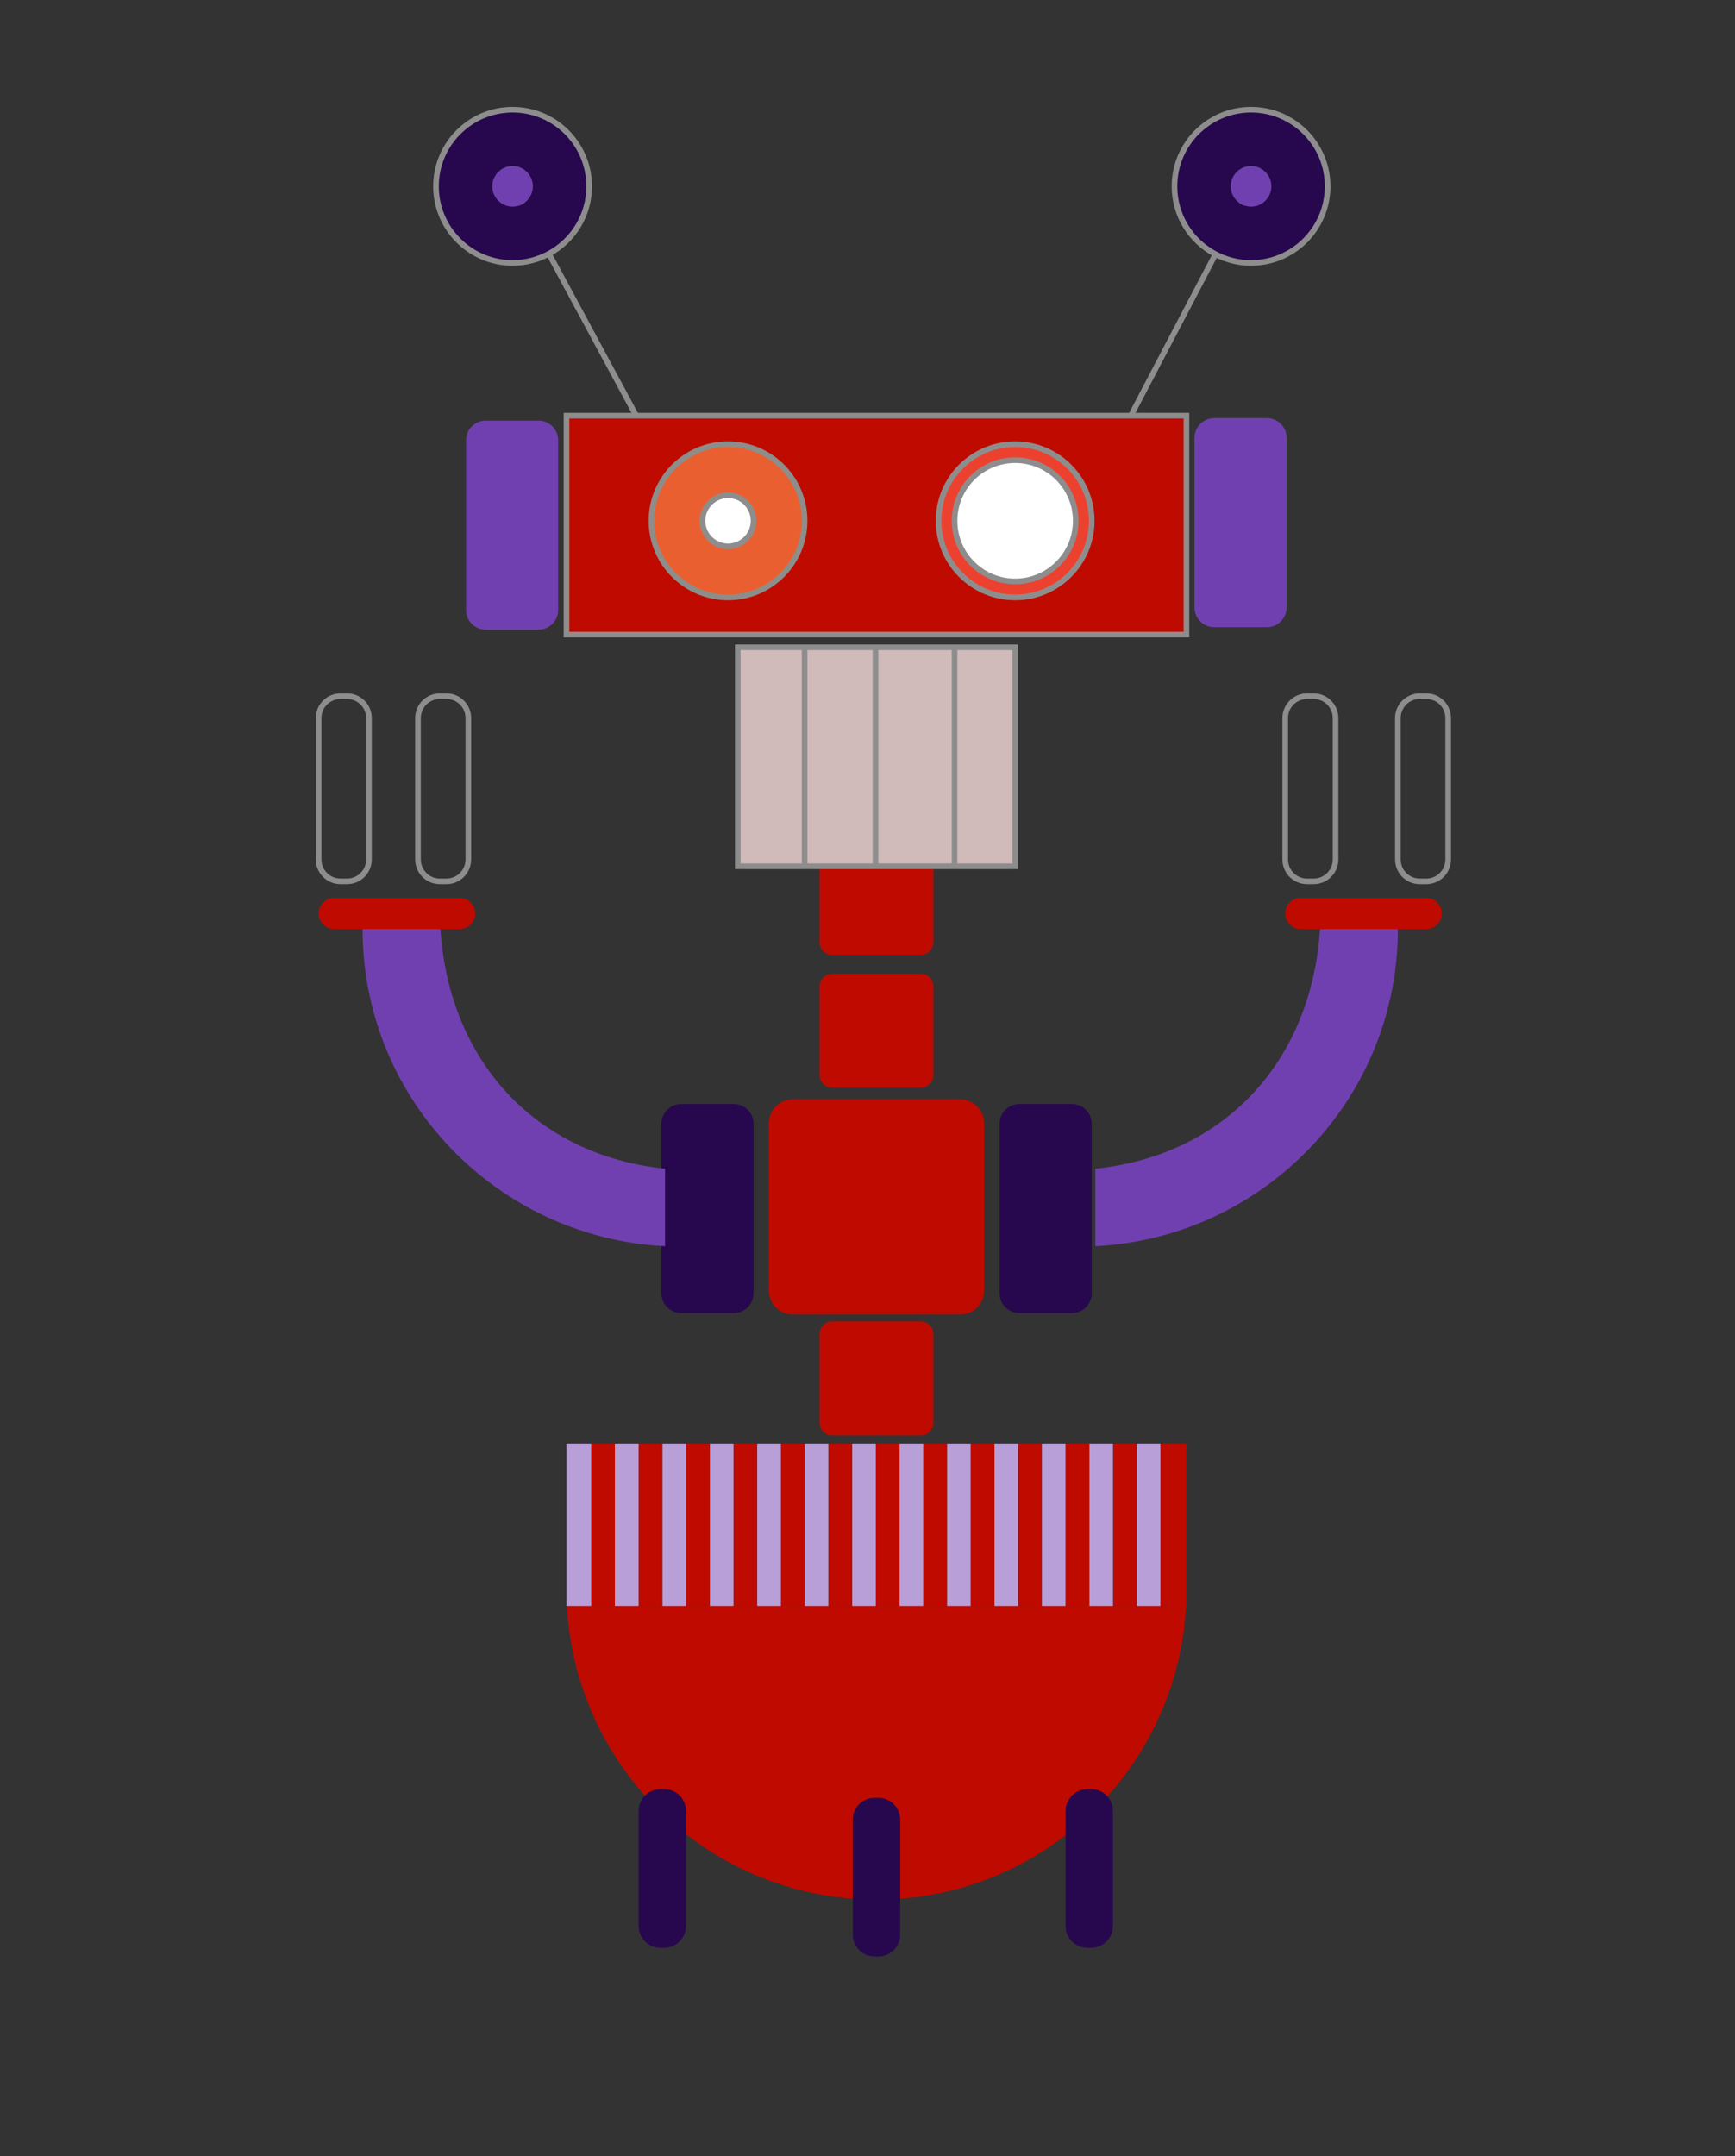 <?xml version="1.0" encoding="utf-8"?>
<!-- Generator: Adobe Illustrator 17.0.0, SVG Export Plug-In . SVG Version: 6.00 Build 0)  -->
<!DOCTYPE svg PUBLIC "-//W3C//DTD SVG 1.1//EN" "http://www.w3.org/Graphics/SVG/1.1/DTD/svg11.dtd">
<svg version="1.1" id="Capa_1" xmlns="http://www.w3.org/2000/svg" xmlns:xlink="http://www.w3.org/1999/xlink" x="0px" y="0px"
	 width="308.333px" height="383px" viewBox="0 0 308.333 383" enable-background="new 0 0 308.333 383" xml:space="preserve">
<rect x="0" y="0" width="308.333" height="383" fill="#333333" stroke="none"/>
<polyline fill="none" stroke="#8E8D8D" stroke-miterlimit="10" points="91.093,33.097 92.799,36.266 97.55,45.07 130.947,106.977 
	"/>
<polyline fill="#1D0403" stroke="#8E8D8D" stroke-miterlimit="10" points="222.327,33.097 220.655,36.283 216.012,45.144 
	183.59,106.977 "/>
<path fill="#BF0A00" d="M255.419,164.203c0.499-0.499,0.811-1.185,0.811-1.95c0-1.525-1.236-2.761-2.755-2.761H231.16
	c-1.525,0-2.761,1.236-2.761,2.761s1.236,2.761,2.761,2.761h3.43h13.833h5.051C254.234,165.013,254.92,164.707,255.419,164.203z"/>
<path fill="#7140B0" d="M248.423,165.013H234.59c-1.519,23.374-16.832,40.16-39.928,42.575v13.77
	C224.618,219.805,248.423,195.173,248.423,165.013z"/>
<path fill="#27084E" d="M220.655,36.283c0.499,0.266,1.071,0.414,1.672,0.414c1.99,0,3.606-1.616,3.606-3.6
	c0-1.99-1.616-3.606-3.606-3.606c-1.984,0-3.6,1.616-3.6,3.606C218.727,34.48,219.51,35.682,220.655,36.283z M216.012,45.144
	c-4.331-2.268-7.29-6.814-7.29-12.047c0-7.517,6.094-13.612,13.606-13.612c7.517,0,13.612,6.094,13.612,13.612
	c0,7.512-6.094,13.606-13.612,13.606C220.048,46.703,217.9,46.142,216.012,45.144z"/>
<path fill="#7140B0" d="M228.648,77.772v30.12c0,1.933-1.57,3.509-3.509,3.509h-9.354c-1.939,0-3.509-1.576-3.509-3.509v-30.12
	c0-1.939,1.57-3.509,3.509-3.509h9.354C227.078,74.263,228.648,75.833,228.648,77.772z"/>
<path fill="#7140B0" d="M220.655,36.283c-1.145-0.601-1.928-1.803-1.928-3.186c0-1.99,1.616-3.606,3.6-3.606
	c1.99,0,3.606,1.616,3.606,3.606c0,1.984-1.616,3.6-3.606,3.6C221.726,36.697,221.154,36.549,220.655,36.283z"/>
<polygon fill="#BF0A00" points="210.847,256.395 210.847,285.239 210.773,285.239 206.215,285.239 206.215,256.395 "/>
<path fill="#BF0A00" d="M210.847,73.832v38.884H100.673V73.832h26.588h52.643H210.847z M194.015,92.506
	c0-7.517-6.094-13.612-13.606-13.612c-7.517,0-13.612,6.094-13.612,13.612c0,7.517,6.094,13.612,13.612,13.612
	C187.921,106.118,194.015,100.023,194.015,92.506z M142.988,92.506c0-7.517-6.094-13.612-13.606-13.612
	c-7.517,0-13.612,6.094-13.612,13.612c0,7.517,6.094,13.612,13.612,13.612C136.893,106.118,142.988,100.023,142.988,92.506z"/>
<path fill="#BF0A00" d="M206.215,285.239h4.558c-1.451,27.722-23.396,50.024-50.971,52.02v-14.048c0-2.149-1.74-3.889-3.889-3.889
	h-0.646c-2.149,0-3.889,1.74-3.889,3.889v14.02c-27.416-2.154-49.185-24.383-50.625-51.991h4.309h4.212h4.218h4.212h4.218h4.212
	h4.218h4.212h4.218h4.212h4.218h4.212h4.218h4.212h4.218h4.212h4.212h4.218h4.212h4.218h4.212h4.218h4.212h4.218H206.215z"/>
<rect x="202.003" y="256.395" fill="#B89FD8" width="4.212" height="28.844"/>
<rect x="197.785" y="256.395" fill="#BF0A00" width="4.218" height="28.844"/>
<rect x="193.573" y="256.395" fill="#B89FD8" width="4.212" height="28.844"/>
<path fill="#27084E" d="M194.015,218.427v11.293c0,1.939-1.57,3.509-3.509,3.509h-9.354c-1.939,0-3.509-1.57-3.509-3.509v-30.114
	c0-1.939,1.57-3.509,3.509-3.509h9.354c1.939,0,3.509,1.57,3.509,3.509v5.051V218.427z"/>
<rect x="189.355" y="256.395" fill="#BF0A00" width="4.218" height="28.844"/>
<path fill="#ED412F" d="M180.409,78.895c7.512,0,13.606,6.094,13.606,13.612c0,7.517-6.094,13.612-13.606,13.612
	c-7.517,0-13.612-6.094-13.612-13.612C166.798,84.989,172.892,78.895,180.409,78.895z M191.175,92.506
	c0-5.947-4.819-10.771-10.766-10.771c-5.953,0-10.771,4.824-10.771,10.771c0,5.947,4.819,10.771,10.771,10.771
	C186.356,103.277,191.175,98.453,191.175,92.506z"/>
<rect x="185.143" y="256.395" fill="#B89FD8" width="4.212" height="28.844"/>
<path fill="#FFFFFF" d="M180.409,81.735c5.947,0,10.766,4.824,10.766,10.771c0,5.947-4.819,10.771-10.766,10.771
	c-5.953,0-10.771-4.824-10.771-10.771C169.638,86.559,174.457,81.735,180.409,81.735z"/>
<rect x="180.925" y="256.395" fill="#BF0A00" width="4.218" height="28.844"/>
<rect x="176.713" y="256.395" fill="#B89FD8" width="4.212" height="28.844"/>
<rect x="169.638" y="114.984" fill="#FFFFFF" width="10.771" height="38.884"/>
<rect x="172.495" y="256.395" fill="#BF0A00" width="4.218" height="28.844"/>
<path fill="#BF0A00" d="M174.882,199.509v29.74c0,2.347-1.905,4.246-4.252,4.246h-29.74c-2.347,0-4.246-1.899-4.246-4.246v-29.74
	c0-2.347,1.899-4.246,4.246-4.246h29.74C172.977,195.263,174.882,197.162,174.882,199.509z"/>
<path fill="#BF0A00" d="M165.878,175.205v15.735c0,1.242-1.008,2.247-2.25,2.247h-15.735c-1.242,0-2.247-1.005-2.247-2.247v-15.735
	c0-1.242,1.005-2.247,2.247-2.247h15.735C164.87,172.959,165.878,173.963,165.878,175.205z"/>
<path fill="#BF0A00" d="M165.878,236.97v15.735c0,1.242-1.008,2.247-2.25,2.247h-15.735c-1.242,0-2.247-1.005-2.247-2.247V236.97
	c0-1.242,1.005-2.247,2.247-2.247h15.735C164.87,234.724,165.878,235.729,165.878,236.97z"/>
<path fill="#BF0A00" d="M165.878,151.624v15.735c0,1.242-1.008,2.247-2.25,2.247h-15.735c-1.242,0-2.247-1.005-2.247-2.247v-15.735
	c0-1.242,1.005-2.247,2.247-2.247h15.735C164.87,149.378,165.878,150.383,165.878,151.624z"/>
<rect x="168.283" y="256.395" fill="#B89FD8" width="4.212" height="28.844"/>
<rect x="155.59" y="114.984" fill="#FFFFFF" width="14.048" height="38.884"/>
<rect x="164.071" y="256.395" fill="#BF0A00" width="4.212" height="28.844"/>
<rect x="159.853" y="256.395" fill="#B89FD8" width="4.218" height="28.844"/>
<rect x="155.641" y="256.395" fill="#BF0A00" width="4.212" height="28.844"/>
<path fill="#BF0A00" d="M159.802,323.211v14.048c-1.338,0.096-2.682,0.147-4.042,0.147c-1.474,0-2.937-0.057-4.382-0.176v-14.02
	c0-2.149,1.74-3.889,3.889-3.889h0.646C158.062,319.322,159.802,321.063,159.802,323.211z"/>
<rect x="151.423" y="256.395" fill="#B89FD8" width="4.218" height="28.844"/>
<rect x="142.988" y="114.984" fill="#FFFFFF" width="12.602" height="38.884"/>
<rect x="147.211" y="256.395" fill="#BF0A00" width="4.212" height="28.844"/>
<rect x="142.993" y="256.395" fill="#B89FD8" width="4.218" height="28.844"/>
<rect x="138.781" y="256.395" fill="#BF0A00" width="4.212" height="28.844"/>
<rect x="131.116" y="114.984" fill="#FFFFFF" width="11.871" height="38.884"/>
<path fill="#EA5F2F" d="M129.382,78.895c7.512,0,13.606,6.094,13.606,13.612c0,7.517-6.094,13.612-13.606,13.612
	c-7.517,0-13.612-6.094-13.612-13.612C115.77,84.989,121.864,78.895,129.382,78.895z M133.917,92.506
	c0-2.506-2.03-4.535-4.535-4.535c-2.506,0-4.541,2.03-4.541,4.535c0,2.506,2.035,4.535,4.541,4.535
	C131.887,97.041,133.917,95.012,133.917,92.506z"/>
<rect x="134.563" y="256.395" fill="#B89FD8" width="4.218" height="28.844"/>
<rect x="130.351" y="256.395" fill="#BF0A00" width="4.212" height="28.844"/>
<path fill="#27084E" d="M133.917,199.605v30.114c0,1.939-1.57,3.509-3.509,3.509h-9.36c-1.933,0-3.509-1.57-3.509-3.509v-11.293
	v-13.77v-5.051c0-1.939,1.576-3.509,3.509-3.509h9.36C132.347,196.096,133.917,197.666,133.917,199.605z"/>
<circle fill="#FFFFFF" cx="129.382" cy="92.506" r="4.535"/>
<rect x="126.133" y="256.395" fill="#B89FD8" width="4.218" height="28.844"/>
<rect x="121.921" y="256.395" fill="#BF0A00" width="4.212" height="28.844"/>
<rect x="117.703" y="256.395" fill="#B89FD8" width="4.218" height="28.844"/>
<rect x="113.491" y="256.395" fill="#BF0A00" width="4.212" height="28.844"/>
<path fill="#7140B0" d="M118.186,221.359v-13.77c-23.09-2.415-38.403-19.201-39.922-42.575H64.432
	C64.432,195.173,88.236,219.805,118.186,221.359z"/>
<rect x="109.273" y="256.395" fill="#B89FD8" width="4.218" height="28.844"/>
<rect x="105.061" y="256.395" fill="#BF0A00" width="4.212" height="28.844"/>
<polygon fill="#B89FD8" points="105.061,256.395 105.061,285.239 100.753,285.239 100.673,285.239 100.673,256.395 "/>
<path fill="#7140B0" d="M99.194,78.214v30.12c0,1.939-1.57,3.509-3.509,3.509H86.33c-1.939,0-3.509-1.57-3.509-3.509v-30.12
	c0-1.939,1.57-3.509,3.509-3.509h9.354C97.623,74.705,99.194,76.275,99.194,78.214z"/>
<path fill="#27084E" d="M92.799,36.266c1.128-0.607,1.893-1.803,1.893-3.169c0-1.99-1.61-3.606-3.6-3.606s-3.6,1.616-3.6,3.606
	c0,1.984,1.61,3.6,3.6,3.6C91.711,36.697,92.289,36.544,92.799,36.266z M97.55,45.07c-1.922,1.043-4.121,1.633-6.457,1.633
	c-7.517,0-13.612-6.094-13.612-13.606c0-7.517,6.094-13.612,13.612-13.612c7.517,0,13.612,6.094,13.612,13.612
	C104.704,38.273,101.813,42.774,97.55,45.07z"/>
<path fill="#7140B0" d="M92.799,36.266c-0.51,0.278-1.088,0.431-1.706,0.431c-1.99,0-3.6-1.616-3.6-3.6c0-1.99,1.61-3.606,3.6-3.606
	s3.6,1.616,3.6,3.606C94.693,34.463,93.927,35.659,92.799,36.266z"/>
<path fill="#BF0A00" d="M81.694,165.013c1.525,0,2.761-1.236,2.761-2.761s-1.236-2.761-2.761-2.761H59.381
	c-1.525,0-2.761,1.236-2.761,2.761c0,0.765,0.312,1.451,0.811,1.95c0.499,0.505,1.191,0.811,1.95,0.811h5.051h13.833H81.694z"/>
<path fill="none" stroke="#8E8D8D" stroke-miterlimit="10" d="M235.939,33.097c0,7.512-6.094,13.606-13.612,13.606
	c-2.279,0-4.428-0.561-6.315-1.559c-4.331-2.268-7.29-6.814-7.29-12.047c0-7.517,6.094-13.612,13.606-13.612
	C229.844,19.485,235.939,25.58,235.939,33.097z"/>
<polygon fill="none" stroke="#8E8D8D" stroke-miterlimit="10" points="179.905,73.832 210.847,73.832 210.847,112.717 
	100.673,112.717 100.673,73.832 127.261,73.832 "/>
<polygon fill="#D1BABA" stroke="#8E8D8D" stroke-miterlimit="10" points="169.638,114.984 180.409,114.984 180.409,153.869 
	169.638,153.869 155.59,153.869 142.988,153.869 131.116,153.869 131.116,114.984 142.988,114.984 155.59,114.984 "/>
<path fill="none" stroke="#8E8D8D" stroke-miterlimit="10" d="M104.704,33.097c0,5.176-2.891,9.677-7.154,11.973
	c-1.922,1.043-4.121,1.633-6.457,1.633c-7.517,0-13.612-6.094-13.612-13.606c0-7.517,6.094-13.612,13.612-13.612
	C98.61,19.485,104.704,25.58,104.704,33.097z"/>
<path fill="none" stroke="#8D8D89" stroke-miterlimit="10" d="M142.988,92.506c0,7.517-6.094,13.612-13.606,13.612
	c-7.517,0-13.612-6.094-13.612-13.612c0-7.517,6.094-13.612,13.612-13.612C136.893,78.895,142.988,84.989,142.988,92.506z"/>
<path fill="none" stroke="#8E8D8D" stroke-miterlimit="10" d="M194.015,92.506c0,7.517-6.094,13.612-13.606,13.612
	c-7.517,0-13.612-6.094-13.612-13.612c0-7.517,6.094-13.612,13.612-13.612C187.921,78.895,194.015,84.989,194.015,92.506z"/>
<circle fill="none" stroke="#8E8D8D" stroke-miterlimit="10" cx="129.379" cy="92.506" r="4.538"/>
<path fill="none" stroke="#8E8D8D" stroke-miterlimit="10" d="M191.175,92.506c0,5.947-4.819,10.771-10.766,10.771
	c-5.953,0-10.771-4.824-10.771-10.771c0-5.947,4.819-10.771,10.771-10.771C186.356,81.735,191.175,86.559,191.175,92.506z"/>
<line fill="none" stroke="#8E8D8D" stroke-miterlimit="10" x1="142.988" y1="153.869" x2="142.988" y2="114.984"/>
<line fill="none" stroke="#8E8D8D" stroke-miterlimit="10" x1="155.59" y1="153.869" x2="155.59" y2="114.984"/>
<line fill="none" stroke="#8E8D8D" stroke-miterlimit="10" x1="169.638" y1="153.869" x2="169.638" y2="114.984"/>
<path fill="none" stroke="#8E8D8D" stroke-miterlimit="10" d="M65.566,127.546c0-2.149-1.74-3.889-3.889-3.889h-1.168
	c-2.149,0-3.889,1.74-3.889,3.889v25.114c0,2.149,1.74,3.889,3.889,3.889h1.168c2.149,0,3.889-1.74,3.889-3.889V127.546z"/>
<path fill="none" stroke="#8E8D8D" stroke-miterlimit="10" d="M83.227,127.546c0-2.149-1.74-3.889-3.889-3.889H78.17
	c-2.149,0-3.889,1.74-3.889,3.889v25.114c0,2.149,1.74,3.889,3.889,3.889h1.168c2.149,0,3.889-1.74,3.889-3.889V127.546z"/>
<path fill="none" stroke="#8E8D8D" stroke-miterlimit="10" d="M248.423,127.546c0-2.149,1.74-3.889,3.883-3.889h1.174
	c2.143,0,3.883,1.74,3.883,3.889v25.114c0,2.149-1.74,3.889-3.883,3.889h-1.174c-2.143,0-3.883-1.74-3.883-3.889V127.546z"/>
<path fill="none" stroke="#8E8D8D" stroke-miterlimit="10" d="M228.4,127.546c0-2.149,1.74-3.889,3.889-3.889h1.168
	c2.149,0,3.889,1.74,3.889,3.889v25.114c0,2.149-1.74,3.889-3.889,3.889h-1.168c-2.149,0-3.889-1.74-3.889-3.889V127.546z"/>
<path fill="#27084E" d="M159.975,337.259v6.366c0,2.149-1.74,3.889-3.889,3.889h-0.646c-2.149,0-3.889-1.74-3.889-3.889v-6.395
	v-14.02c0-2.149,1.74-3.889,3.889-3.889h0.646c2.149,0,3.889,1.74,3.889,3.889V337.259z"/>
<path fill="#27084E" d="M197.785,335.716v6.366c0,2.149-1.74,3.889-3.889,3.889h-0.646c-2.149,0-3.889-1.74-3.889-3.889v-6.395
	v-14.02c0-2.149,1.74-3.889,3.889-3.889h0.646c2.149,0,3.889,1.74,3.889,3.889V335.716z"/>
<path fill="#27084E" d="M121.915,335.716v6.366c0,2.149-1.74,3.889-3.889,3.889h-0.646c-2.149,0-3.889-1.74-3.889-3.889v-6.395
	v-14.02c0-2.149,1.74-3.889,3.889-3.889h0.646c2.149,0,3.889,1.74,3.889,3.889V335.716z"/>
</svg>
